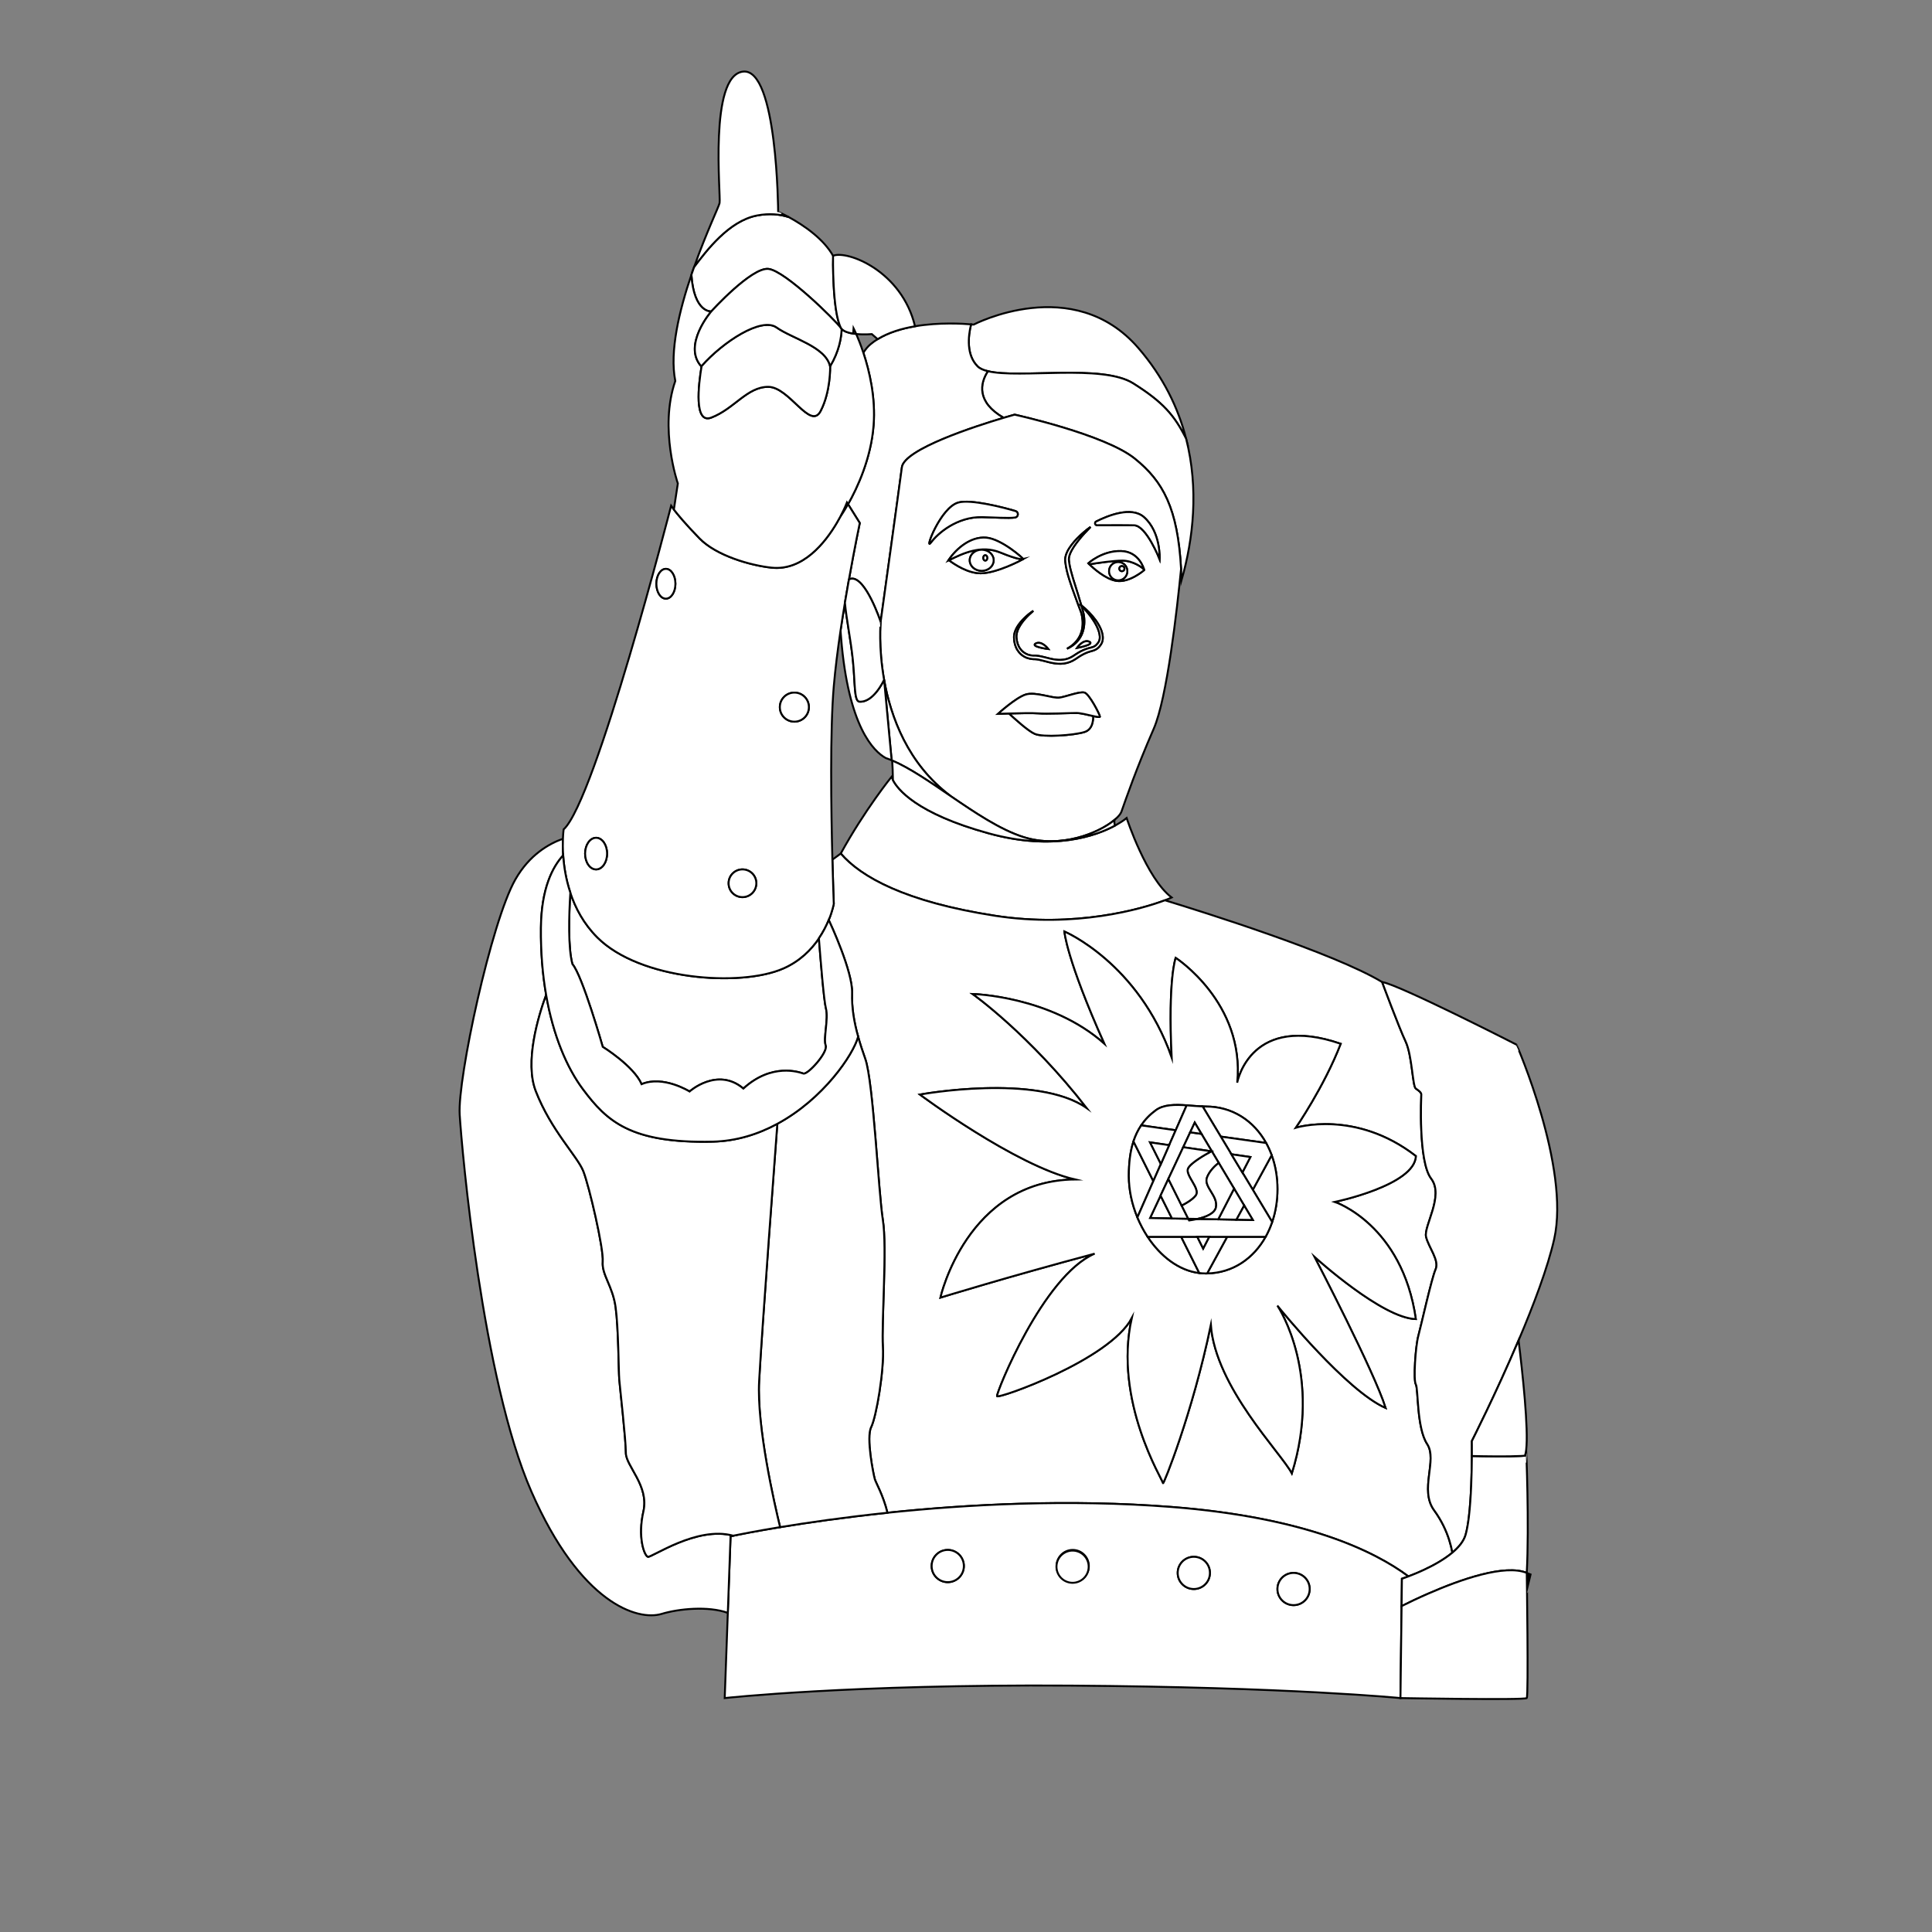 <?xml version="1.0" encoding="utf-8"?>
<!-- Generator: Adobe Illustrator 25.2.0, SVG Export Plug-In . SVG Version: 6.00 Build 0)  -->
<svg version="1.1" baseProfile="tiny" id="Layer_1" xmlns="http://www.w3.org/2000/svg" xmlns:xlink="http://www.w3.org/1999/xlink"
	 x="0px" y="0px" viewBox="0 0 1000 1000" overflow="visible" xml:space="preserve">
<rect x="0" y="0" width="1000" height="1000" fill="#808080" stroke="none"/>
<path fill="#FFFFFF" stroke="#000000" stroke-miterlimit="10" d="M613.93,227.07c-6.15-12.22-11.99-18.93-27.37-28.62
	c-16.12-10.16-58.71-2.35-75.24-6.32c-2.37-0.56-4.21-1.37-5.35-2.52c-5.78-5.77-4.93-15.31-3.35-21.73
	c0.86,0.08,1.33,0.13,1.33,0.13s51.53-26.9,85.26,12.13C602.09,195.04,609.83,211.05,613.93,227.07z"/>
<path fill="#FFFFFF" stroke="#000000" stroke-miterlimit="10" d="M611.57,300.26c-0.06-2-0.15-3.93-0.25-5.8v-0.01
	c-1.77-31.46-9.34-45.29-24-57.09c-15.54-12.51-62.15-22.74-62.15-22.74s-2.18,0.6-5.7,1.64c-14.09-8.09-12.28-17.85-8.15-24.13
	c16.53,3.97,59.12-3.84,75.24,6.32c15.38,9.69,21.22,16.4,27.37,28.62C620.56,253,617.66,278.95,611.57,300.26z"/>
<path fill="#FFFFFF" stroke="#000000" stroke-miterlimit="10" d="M519.47,216.26c-14.44,4.3-51.44,16.2-52.66,25.65
	c-1.52,11.74-10.99,79.95-10.99,79.95s-7.72-23.23-15.16-22.35c-0.47,0.06-0.89,0.2-1.25,0.42c2.99-16.81,5.61-29.22,5.61-29.22
	l-6.08-9.73c4.7-8.32,11.88-23.56,13.22-40.8c1.11-14.32-2.14-28.11-5.29-37.61c1.14-1.78,2.35-3.24,3.65-4.33
	c1.16-0.98,2.42-1.88,3.74-2.69c5.61-3.46,12.5-5.5,19.35-6.67h0.01c12.58-2.14,25-1.34,29-1c-1.58,6.42-2.43,15.96,3.35,21.73
	c1.14,1.15,2.98,1.96,5.35,2.52C507.19,198.41,505.38,208.17,519.47,216.26z"/>
<path fill="#FFFFFF" stroke="#000000" stroke-miterlimit="10" d="M587.32,237.36c-15.54-12.51-62.15-22.74-62.15-22.74
	s-2.18,0.6-5.7,1.64c-14.44,4.3-51.44,16.2-52.66,25.65c-1.52,11.74-10.99,79.95-10.99,79.95s-1.23,12.97,1.78,29.97
	c0.01,0.02,0.01,0.04,0.01,0.07c3.42,19.19,12.23,43.49,34.31,60.06c0.01,0.01,0.03,0.02,0.04,0.03
	c12.64,8.64,25.73,17.46,37.76,21.28c19.26,6.12,39.02-2.08,47.12-8.85c0.51-0.43,0.97-0.85,1.38-1.26
	c1.17-1.15,1.95-2.23,2.27-3.15c2.28-6.44,7.58-21.98,16.68-42.82c6.91-15.83,12.07-61.64,14.15-82.73v-0.01
	C609.55,262.99,601.98,249.16,587.32,237.36z M536.14,333.06c3.11-1.6,6.49,2.9,6.49,2.9S533.04,334.66,536.14,333.06z
	 M481.84,280.81c-3.54,4.8,4.93-18.19,14.28-20.72c6.29-1.7,22.3,2.3,29.48,4.43c1.75,0.52,1.59,3.05-0.21,3.34
	c-3.14,0.5-11.52-0.08-17.15-0.19C495.36,267.42,485.38,276.01,481.84,280.81z M491.19,289.97c-0.13,0.06-0.25,0.13-0.38,0.19
	c0.07-0.1,0.14-0.21,0.21-0.31c4.21-6.21,11.54-12.19,19.37-11.57c7.96,0.64,19.45,10.87,19.2,11.12c0,0-0.01,0.01-0.04,0.02
	c-0.78,0.42-13.37,7.18-21.81,7.31C501.15,296.82,494.19,292.22,491.19,289.97z M565.8,370.62c0.08,2.13-0.24,6.96-4.49,8.27
	c-5.5,1.71-21.36,2.85-25.72,0.95c-3.35-1.45-10.29-7.73-13.31-10.54c-3.26,0.09-5.7,0.18-5.7,0.18s9.16-8.33,14.27-9.97
	c5.12-1.65,14.02,2.14,17.62,1.57c3.6-0.56,10.33-3.28,12.84-2.59c2.51,0.7,8.01,11.5,8.01,12.45
	C569.32,371.34,567.81,371.06,565.8,370.62z M570.38,332.53c-0.2,0.54-0.53,1.05-0.83,1.46c-0.3,0.43-0.66,0.85-1.07,1.23
	c-0.8,0.8-1.93,1.32-2.91,1.6c-0.98,0.29-1.88,0.52-2.76,0.86c-0.87,0.34-1.72,0.72-2.55,1.18c-0.42,0.21-0.83,0.46-1.23,0.71
	c-0.41,0.24-0.81,0.5-1.2,0.78c-0.76,0.51-1.66,1.16-2.59,1.63c-1.87,0.98-3.99,1.53-6.08,1.58c-4.23,0.13-8.1-1.45-11.76-2.18
	c-0.46-0.08-0.91-0.14-1.36-0.17l-1.48-0.05c-1.07-0.09-2.12-0.32-3.13-0.69c-1-0.4-1.93-0.95-2.76-1.64
	c-0.83-0.68-1.51-1.52-2.08-2.42c-0.57-0.9-0.94-1.89-1.25-2.88c-0.25-1.01-0.45-2.04-0.46-3.06c-0.18-2.11,0.55-4.2,1.57-5.92
	c1.04-1.74,2.36-3.26,3.78-4.65c1.42-1.38,2.96-2.63,4.6-3.72c-2.98,2.54-5.79,5.4-7.54,8.82c-0.86,1.71-1.39,3.54-1.14,5.38
	c0.07,0.94,0.29,1.85,0.54,2.74c0.32,0.87,0.67,1.72,1.19,2.47c0.52,0.74,1.11,1.42,1.83,1.97c0.71,0.54,1.49,0.97,2.33,1.29
	c0.84,0.29,1.73,0.46,2.63,0.51l1.46,0.02c0.54,0.02,1.06,0.08,1.58,0.16c2.04,0.34,3.92,0.94,5.8,1.36
	c1.87,0.44,3.74,0.74,5.58,0.67c1.84-0.07,3.63-0.49,5.25-1.34c0.83-0.42,1.53-0.91,2.41-1.5c0.41-0.28,0.84-0.56,1.28-0.81
	c0.43-0.27,0.87-0.52,1.33-0.76c0.89-0.49,1.85-0.88,2.82-1.23c0.97-0.35,1.98-0.58,2.89-0.83c0.91-0.25,1.62-0.57,2.24-1.15
	c0.6-0.56,1.24-1.35,1.56-2.04c0.67-1.52,0.42-3.46-0.16-5.23c-0.57-1.79-1.46-3.52-2.49-5.15c-1.78-2.9-4.02-5.51-6.47-7.93
	c0.28,0.98,0.54,1.97,0.83,2.96c0.43,1.51,0.63,3.04,0.67,4.58c0.09,3.06-0.56,6.2-2.17,8.82c-1.59,2.64-4.08,4.59-6.81,5.83
	c2.65-1.41,4.96-3.48,6.38-6.08c1.43-2.59,1.91-5.61,1.69-8.53c-0.11-1.46-0.36-2.92-0.79-4.3l-1.59-4.21
	c-1.06-2.81-2.08-5.63-3.07-8.48c-0.96-2.85-1.94-5.71-2.65-8.69c-0.35-1.49-0.65-3.01-0.82-4.55c-0.08-0.73-0.13-1.66,0.03-2.5
	c0.14-0.84,0.42-1.61,0.73-2.35c0.63-1.47,1.5-2.77,2.42-4c0.92-1.24,1.94-2.38,3-3.47c1.05-1.1,2.18-2.11,3.32-3.1
	c1.15-0.99,2.32-1.94,3.56-2.8c-2.12,2.14-4.16,4.34-6.03,6.66c-1.84,2.32-3.62,4.75-4.66,7.38c-0.24,0.65-0.45,1.31-0.53,1.96
	c-0.09,0.66-0.03,1.24,0.07,2c0.17,1.44,0.47,2.87,0.83,4.3c0.73,2.86,1.61,5.72,2.53,8.57c0.89,2.86,1.8,5.73,2.64,8.62
	c0.11,0.37,0.22,0.73,0.34,1.1c2.78,2.19,5.28,4.76,7.41,7.63c1.15,1.62,2.2,3.36,2.94,5.28c0.35,0.96,0.63,1.97,0.74,3.03
	C570.88,330.32,570.79,331.46,570.38,332.53z M557.46,335.37c0.16-0.24,3.22-4.62,6.31-3.23
	C566.92,333.55,557.7,335.33,557.46,335.37z M577.78,300.64c-5.71-0.96-12.1-6.79-13.94-8.57c-0.34-0.33-0.52-0.52-0.52-0.52
	s7.2-6.57,16.92-6.32c9.12,0.23,11.69,8.69,11.97,9.74c0.02,0.04,0.03,0.08,0.03,0.11C592.24,295.08,584.54,301.78,577.78,300.64z
	 M600.2,289.4c0,0-6.82-17.34-13.14-17.51c-4.37-0.12-13.83-0.08-19.23-0.04c-1.07,0.01-1.42-1.42-0.47-1.91
	c6.03-3.04,18.26-8.02,24.76-2.27C600.96,275.51,600.2,289.4,600.2,289.4z"/>
<path fill="#FFFFFF" stroke="#000000" stroke-miterlimit="10" d="M561.31,378.89c-5.5,1.71-21.36,2.85-25.72,0.95
	c-3.35-1.45-10.29-7.73-13.31-10.54c5.12-0.16,12.24-0.3,15.01-0.07c4.55,0.38,16.3-0.19,19.9-0.19c2.09,0,5.83,0.95,8.61,1.58
	C565.88,372.75,565.56,377.58,561.31,378.89z"/>
<path fill="#FFFFFF" stroke="#000000" stroke-miterlimit="10" d="M517.84,285.99c-9.93-4.1-19.37,0.34-26.65,3.98
	c3,2.25,9.96,6.85,16.55,6.76c8.44-0.13,21.03-6.89,21.81-7.31C529.26,289.49,527.11,289.81,517.84,285.99z M508.12,295.46
	c-3.42,0-6.19-2.45-6.19-5.46c0-3.02,2.77-5.46,6.19-5.46s6.2,2.44,6.2,5.46C514.32,293.01,511.54,295.46,508.12,295.46z"/>
<path fill="#FFFFFF" stroke="#000000" stroke-miterlimit="10" d="M491.92,411.96c-10.66-7.28-21-14.42-30.13-18.32
	c-0.09-0.05-0.19-0.09-0.28-0.12l-3.9-41.62C461.03,371.09,469.84,395.39,491.92,411.96z"/>
<path fill="#FFFFFF" stroke="#000000" stroke-miterlimit="10" d="M461.51,393.52c-1.04-0.44-2.07-0.84-3.08-1.18
	c0,0-0.01-0.01-0.02-0.01c-6.07-3.37-19.3-15.91-23.05-62.13c-0.1-1.26-0.2-2.53-0.3-3.8c0-0.01,0-0.01,0-0.02
	c0.73-4.88,1.49-9.73,2.27-14.41c0.74,8.22,3.03,19.28,4.09,29.41c1.25,11.9,0.55,21.57,3.41,21.79
	c7.25,0.56,12.57-10.9,12.77-11.34c0.01,0.02,0.01,0.04,0.01,0.07L461.51,393.52z"/>
<path fill="#FFFFFF" stroke="#000000" stroke-miterlimit="10" d="M606.45,464.54c-0.77,0.36-1.94,0.86-3.47,1.44c0,0,0,0.01-0.01,0
	c-12.04,4.57-46.51,14.42-87.84,8.03c-46.61-7.2-69.54-20.08-79.96-32.21c12.5-22.74,26.34-39.79,26.34-39.79s0.13,0.61,0.66,1.69
	c2.26,4.52,11.79,17.27,49.74,27.68c33.41,9.16,55.33,1.27,65.2-4.05c0.39-0.22,0.76-0.42,1.11-0.62c3.28-1.87,4.93-3.29,4.93-3.29
	S593.38,454.68,606.45,464.54z"/>
<path fill="#FFFFFF" stroke="#000000" stroke-miterlimit="10" d="M750.15,797.19c-1.52-4.82-3.96-10.15-7.84-15.47
	c-7.77-10.61,1.89-25.96-3.6-34.3c-5.5-8.34-4.55-28.8-5.88-30.88c-1.32-2.09-0.19-19.71,1.33-25.2c1.51-5.5,6.82-29.56,8.91-34.3
	c2.09-4.73-3.61-11.37-4.93-16.86c-1.33-5.5,9.47-21.22,2.65-30.13s-5.12-42.63-5.12-43.58c0-0.94-1.13-1.89-2.84-3.03
	c-1.7-1.13-1.89-17.24-5.3-24.44c-3.41-7.2-12.13-30.69-12.13-30.69c-25.14-15.15-92.76-36.33-112.42-42.33h-0.01
	c-12.04,4.57-46.51,14.42-87.84,8.03c-46.61-7.2-69.54-20.08-79.96-32.21l-4.32,3.16c0.35,13.59,0.72,22.86,0.72,22.86
	s-0.61,3.5-2.61,8.37c0.79,1.69,12.45,26.81,12.08,37.8c-0.25,7.58,1.01,14.99,3.12,22.57c1.05,3.79,2.31,7.62,3.7,11.53
	c4.17,11.75,6.82,69.35,9.1,83.37c2.27,14.02-0.76,53.43,0,65.56c0.76,12.13-3.41,36.38-6.07,41.69c-2.65,5.3,1.14,24.25,1.9,26.9
	c0.56,1.96,4.23,8.06,6.56,17.39c41.14-4.31,93.62-7.16,147.1-2.99c68.91,5.38,104.75,22.69,122.54,35.93
	c2.08-0.79,4.96-1.94,8.11-3.42c4.86-2.27,10.38-5.3,14.66-8.89C751.39,801.63,750.87,799.47,750.15,797.19z M717.17,728.73
	c-20.16-8.85-54.19-50.7-56.02-52.97c1.31,2,23.2,36.33,7.51,86.82c-5.55-10.61-39.41-44.46-41.93-76.8
	c-9.6,45.98-24.76,83.37-24.76,81.85c0-1.51-25.77-42.44-16.17-85.39c-11.62,21.73-69.22,41.94-69.73,40.42
	c-0.5-1.51,23.75-62.14,50.53-73.77c-45.47,12.13-79.83,22.74-79.83,22.74s13.64-60.63,69.72-61.14
	c-30.82-7.07-80.33-43.95-80.33-43.95s60.63-11.12,86.4,7.07c-29.81-38.4-59.12-59.12-59.12-59.12s40.42,1.02,68.21,25.77
	c-19.7-43.95-20.71-58.1-20.71-58.1s38.27,16.17,55.51,65.18c-1.96-40.93,2.09-51.54,2.09-51.54s35.83,23.21,31.84,64.6
	c0.35-1.76,7.76-35.9,53.55-20.14c-8.59,22.23-23.25,43.46-23.25,43.46s30.83-9.6,62.15,14.65c-0.5,15.16-41.94,23.75-41.94,23.75
	s34.87,11.62,41.94,60.63c-17.38-0.5-51.37-31.27-52.52-32.3C681.23,652.24,711.21,709.83,717.17,728.73z"/>
<path fill="#FFFFFF" stroke="#000000" stroke-miterlimit="10" d="M606.45,780.01c-53.48-4.17-105.96-1.32-147.1,2.99
	c-22.48,2.35-41.57,5.14-55.58,7.45c-12.61,2.08-21.1,3.78-24.26,4.43c-0.9,0.19-1.37,0.29-1.37,0.29l-1.43,39.65v0.01l-1.6,44.09
	c0,0,65.17-7.2,178.86-6.45c113.68,0.76,170.9,6.45,170.9,6.45l0.59-47.6l0.06-5.2l0.11-8.97c0,0,1.29-0.42,3.36-1.21
	C711.2,802.7,675.36,785.39,606.45,780.01z M490.56,818.92c-4.61,0-8.34-3.74-8.34-8.34c0-4.61,3.73-8.34,8.34-8.34
	c4.6,0,8.33,3.73,8.33,8.34C498.89,815.18,495.16,818.92,490.56,818.92z M555.23,818.92c-4.6,0-8.34-3.74-8.34-8.34
	c0-4.61,3.74-8.34,8.34-8.34c4.61,0,8.34,3.73,8.34,8.34C563.57,815.18,559.84,818.92,555.23,818.92z M617.92,822.47
	c-4.61,0-8.34-3.73-8.34-8.33c0-4.61,3.73-8.34,8.34-8.34c4.6,0,8.33,3.73,8.33,8.34C626.25,818.74,622.52,822.47,617.92,822.47z
	 M669.55,830.81c-4.61,0-8.34-3.73-8.34-8.34c0-4.6,3.73-8.33,8.34-8.33c4.6,0,8.33,3.73,8.33,8.33
	C677.88,827.08,674.15,830.81,669.55,830.81z"/>
<path fill="#FFFFFF" stroke="#000000" stroke-miterlimit="10" d="M498.89,810.58c0,4.6-3.73,8.34-8.33,8.34
	c-4.61,0-8.34-3.74-8.34-8.34c0-4.61,3.73-8.34,8.34-8.34C495.16,802.24,498.89,805.97,498.89,810.58z"/>
<path fill="#FFFFFF" stroke="#000000" stroke-miterlimit="10" d="M804.45,641.32c-3.31,14.74-10.71,34.27-18.44,52.46
	c-11.72,27.61-24.19,52.13-24.19,52.13s0.05,3.06,0.02,7.72c-0.05,8.26-0.34,21.55-1.57,31.68v0.01c-0.44,3.53-0.98,6.68-1.67,9.09
	c-0.96,3.34-3.53,6.45-6.84,9.22c-0.37-2-0.89-4.16-1.61-6.44c-1.52-4.82-3.96-10.15-7.84-15.47c-7.77-10.61,1.89-25.96-3.6-34.3
	c-5.5-8.34-4.55-28.8-5.88-30.88c-1.32-2.09-0.19-19.71,1.33-25.2c1.51-5.5,6.82-29.56,8.91-34.3c2.09-4.73-3.61-11.37-4.93-16.86
	c-1.33-5.5,9.47-21.22,2.65-30.13s-5.12-42.63-5.12-43.58c0-0.94-1.13-1.89-2.84-3.03c-1.7-1.13-1.89-17.24-5.3-24.44
	c-3.41-7.2-12.13-30.69-12.13-30.69c8.34,1.13,69.54,32.4,69.54,32.4S812.79,604.18,804.45,641.32z"/>
<path fill="#FFFFFF" stroke="#000000" stroke-miterlimit="10" d="M690.89,622.12c0,0,41.44-8.59,41.94-23.75
	c-31.32-24.25-62.15-14.65-62.15-14.65s14.66-21.23,23.25-43.46c-45.79-15.76-53.2,18.38-53.55,20.14
	c3.99-41.39-31.84-64.6-31.84-64.6s-4.05,10.61-2.09,51.54c-17.24-49.01-55.51-65.18-55.51-65.18s1.01,14.15,20.71,58.1
	c-27.79-24.75-68.21-25.77-68.21-25.77s29.31,20.72,59.12,59.12c-25.77-18.19-86.4-7.07-86.4-7.07s49.51,36.88,80.33,43.95
	c-56.08,0.51-69.72,61.14-69.72,61.14s34.36-10.61,79.83-22.74c-26.78,11.63-51.03,72.26-50.53,73.77
	c0.51,1.52,58.11-18.69,69.73-40.42c-9.6,42.95,16.17,83.88,16.17,85.39c0,1.52,15.16-35.87,24.76-81.85
	c2.52,32.34,36.38,66.19,41.93,76.8c15.69-50.49-6.2-84.82-7.51-86.82c1.83,2.27,35.86,44.12,56.02,52.97
	c-5.96-18.9-35.94-76.49-36.86-78.28c1.15,1.03,35.14,31.8,52.52,32.3C725.76,633.74,690.89,622.12,690.89,622.12z M658.47,632.48
	c-0.92,2.71-2.06,5.29-3.41,7.7c-6.28,11.2-16.98,18.68-30.24,18.94c-0.24,0.01-0.48,0.01-0.72,0.01c-1.13,0-2.25-0.07-3.35-0.21
	c-10.64-1.31-20.09-8.73-26.71-18.74c-2.07-3.14-3.87-6.54-5.33-10.08c-2.83-6.84-4.43-14.23-4.43-21.37
	c0-6.68,0.69-12.67,2.4-17.93c0.98-3,2.29-5.78,4-8.31c1.97-2.94,4.49-5.57,7.63-7.87c4.02-2.95,9.98-2.92,15.91-2.51
	c2.84,0.2,5.66,0.49,8.26,0.58c0.55,0.03,1.09,0.04,1.62,0.04c13.79,0,24.87,7.44,31.22,18.87c1.11,2,2.08,4.12,2.89,6.34
	c1.95,5.35,3,11.29,3,17.58C661.21,621.52,660.26,627.25,658.47,632.48z"/>
<path fill="none" stroke="#000000" stroke-miterlimit="10" d="M615.04,630.83l0.45,0.88c1.18-0.16,2.73-0.41,4.38-0.79
	L615.04,630.83z M627.18,595.79c-0.07,0.04-0.15,0.08-0.23,0.12l0.33,0.05L627.18,595.79z"/>
<polygon fill="#FFFFFF" stroke="#000000" stroke-miterlimit="10" points="606.62,630.67 595.27,630.45 600.71,618.84 "/>
<path fill="none" stroke="#000000" stroke-miterlimit="10" d="M615.04,630.83l0.45,0.88c1.18-0.16,2.73-0.41,4.38-0.79
	L615.04,630.83z M627.18,595.79c-0.07,0.04-0.15,0.08-0.23,0.12l0.33,0.05L627.18,595.79z"/>
<path fill="#FFFFFF" stroke="#000000" stroke-miterlimit="10" d="M661.21,615.52c0,6-0.95,11.73-2.74,16.96l-10.02-16.66l9.76-17.88
	C660.16,603.29,661.21,609.23,661.21,615.52z"/>
<path fill="#FFFFFF" stroke="#000000" stroke-miterlimit="10" d="M655.32,591.6l-23.45-3.3l-9.39-15.61
	c0.55,0.03,1.09,0.04,1.62,0.04C637.89,572.73,648.97,580.17,655.32,591.6z"/>
<path fill="#FFFFFF" stroke="#000000" stroke-miterlimit="10" d="M614.22,572.11l-5.67,12.9l-17.87-2.52
	c1.97-2.94,4.49-5.57,7.63-7.87C602.33,571.67,608.29,571.7,614.22,572.11z"/>
<path fill="#FFFFFF" stroke="#000000" stroke-miterlimit="10" d="M596.96,611.35l-8.25,18.75c-2.83-6.84-4.43-14.23-4.43-21.37
	c0-6.68,0.69-12.67,2.4-17.93L596.96,611.35z"/>
<path fill="#FFFFFF" stroke="#000000" stroke-miterlimit="10" d="M620.75,658.92c-10.64-1.31-20.09-8.73-26.71-18.74h17.34
	L620.75,658.92z"/>
<path fill="#FFFFFF" stroke="#000000" stroke-miterlimit="10" d="M655.06,640.18c-6.28,11.2-16.98,18.68-30.24,18.94l10.34-18.94
	H655.06z"/>
<path fill="#FFFFFF" stroke="#000000" stroke-miterlimit="10" d="M605.15,592.73l-9.88-1.44l5.6,11.19l-3.91,8.87l-10.28-20.55
	c0.98-3,2.29-5.78,4-8.31l17.87,2.52L605.15,592.73z"/>
<path fill="#FFFFFF" stroke="#000000" stroke-miterlimit="10" d="M635.16,640.18l-10.34,18.94c-0.24,0.01-0.48,0.01-0.72,0.01
	c-1.13,0-2.25-0.07-3.35-0.21l-9.37-18.74h8.34l3.03,6.06l3.13-6.06H635.16z"/>
<path fill="#FFFFFF" stroke="#000000" stroke-miterlimit="10" d="M658.21,597.94l-9.76,17.88l-5.39-8.94l4.13-8.01l-9.82-1.43
	l-5.5-9.14l23.45,3.3C656.43,593.6,657.4,595.72,658.21,597.94z"/>
<path fill="#FFFFFF" stroke="#000000" stroke-miterlimit="10" d="M648.45,615.82l-5.39-8.94l-5.69-9.44l-5.5-9.14l-9.39-15.61
	c-2.6-0.09-5.42-0.38-8.26-0.58l-5.67,12.9l-3.4,7.72l-4.28,9.75l-3.91,8.87l-8.25,18.75c1.46,3.54,3.26,6.94,5.33,10.08h61.02
	c1.35-2.41,2.49-4.99,3.41-7.7L648.45,615.82z M640,631.3l-9.45-0.18l-10.67-0.2c0,0,0,0-0.01,0c-1.65,0.38-3.2,0.63-4.38,0.79
	l-0.45-0.88l-8.42-0.16l-11.35-0.22l5.44-11.61v-0.01l4.03-8.61l7.69-16.42l3.62-7.73l2.34-5.01l3.48,5.83l5.31,8.9l0.1,0.17
	l3.53,5.93l7.95,13.32l5.23,8.78l4.46,7.47L640,631.3z"/>
<polygon fill="#FFFFFF" stroke="#000000" stroke-miterlimit="10" points="605.15,592.73 600.87,602.48 595.27,591.29 "/>
<polygon fill="#FFFFFF" stroke="#000000" stroke-miterlimit="10" points="625.88,640.18 622.75,646.24 619.72,640.18 "/>
<polygon fill="#FFFFFF" stroke="#000000" stroke-miterlimit="10" points="647.19,598.87 643.06,606.88 637.37,597.44 "/>
<path fill="#FFFFFF" stroke="#000000" stroke-miterlimit="10" d="M627.18,595.79c-0.07,0.04-0.15,0.08-0.23,0.12
	c0,0.01,0,0.01-0.01,0l-14.51-2.11l3.62-7.73l5.82,0.82L627.18,595.79z"/>
<polygon fill="#FFFFFF" stroke="#000000" stroke-miterlimit="10" points="621.87,586.89 616.05,586.07 618.39,581.06 "/>
<polygon fill="#FFFFFF" stroke="#000000" stroke-miterlimit="10" points="643.99,623.99 640,631.3 630.55,631.12 638.76,615.21 "/>
<polygon fill="#FFFFFF" stroke="#000000" stroke-miterlimit="10" points="615.04,630.83 606.62,630.67 600.71,618.84 600.71,618.83 
	604.74,610.22 611.61,623.97 "/>
<path fill="#FFFFFF" stroke="#000000" stroke-miterlimit="10" d="M629.38,624.92c-0.67,3.25-5.36,5.04-9.5,6c0,0,0,0-0.01,0
	l-4.83-0.09l-3.43-6.86c2.17-1.08,5.54-3,7.25-5.2c2.66-3.41-5.49-10.33-3.98-13.93c1.2-2.84,8.87-7.2,12.06-8.93
	c0.01,0.01,0.01,0.01,0.01,0l0.33,0.05l3.53,5.93c-1.83,1.43-4.81,4.21-6.07,7.59C622.94,614.32,630.61,618.96,629.38,624.92z"/>
<path fill="#FFFFFF" stroke="#000000" stroke-miterlimit="10" d="M618.86,618.77c-1.71,2.2-5.08,4.12-7.25,5.2l-6.87-13.75
	l7.69-16.42l14.51,2.11c-3.19,1.73-10.86,6.09-12.06,8.93C613.37,608.44,621.52,615.36,618.86,618.77z"/>
<path fill="#FFFFFF" stroke="#000000" stroke-miterlimit="10" d="M638.76,615.21l-8.21,15.91l-10.67-0.2c4.14-0.96,8.83-2.75,9.5-6
	c1.23-5.96-6.44-10.6-4.64-15.44c1.26-3.38,4.24-6.16,6.07-7.59L638.76,615.21z"/>
<polygon fill="#FFFFFF" stroke="#000000" stroke-miterlimit="10" points="648.45,631.46 640,631.3 643.99,623.99 "/>
<path fill="#FFFFFF" stroke="#000000" stroke-miterlimit="10" d="M379.51,794.88c-0.9,0.19-1.37,0.29-1.37,0.29l-1.43,39.65
	c-10.16-3.66-25.49-2.12-34.19,0.52c-12.51,3.79-42.07-5.31-67.46-63.29s-36-176.59-37.13-195.16
	c-1.14-18.56,16.29-99.66,28.8-121.64c7.31-12.85,17.46-18.57,24.64-21.11c-0.08,2.26-0.09,5.19,0.13,8.59v0.01
	c-5.44,5.95-11.31,17.1-11.51,37.52c-0.13,12.63,0.86,24.21,2.69,34.67v0.01c-4.15,11.36-11.19,34.79-5.34,49.83
	c7.95,20.46,21.6,33.72,24.63,41.49c3.03,7.77,10.56,39.98,10.01,46.8c-0.54,6.82,5.15,12.51,6.66,23.5
	c1.52,10.99,1.52,32.97,1.9,37.51c0.38,4.55,3.41,31.08,3.41,37.9s12.12,17.05,9.09,30.31c-3.03,13.27,0.38,22.74,2.28,23.5
	C337.01,806.46,360.7,789.65,379.51,794.88z"/>
<path fill="#FFFFFF" stroke="#000000" stroke-miterlimit="10" d="M459.35,783c-22.48,2.35-41.57,5.14-55.58,7.45
	c-2.95-12.1-12.13-52.04-10.85-75.62c1.44-26.79,8.77-124.48,9.42-133.15c23.88-12.91,39.33-35.84,41.82-45.12
	c1.05,3.79,2.31,7.62,3.7,11.53c4.17,11.75,6.82,69.35,9.1,83.37c2.27,14.02-0.76,53.43,0,65.56c0.76,12.13-3.41,36.38-6.07,41.69
	c-2.65,5.3,1.14,24.25,1.9,26.9C453.35,767.57,457.02,773.67,459.35,783z"/>
<path fill="#FFFFFF" stroke="#000000" stroke-miterlimit="10" d="M403.77,790.45c-12.61,2.08-21.1,3.78-24.26,4.43
	c-18.81-5.23-42.5,11.58-44.19,10.9c-1.9-0.76-5.31-10.23-2.28-23.5c3.03-13.26-9.09-23.49-9.09-30.31s-3.03-33.35-3.41-37.9
	c-0.38-4.54-0.38-26.52-1.9-37.51c-1.51-10.99-7.2-16.68-6.66-23.5c0.55-6.82-6.98-39.03-10.01-46.8
	c-3.03-7.77-16.68-21.03-24.63-41.49c-5.85-15.04,1.19-38.47,5.34-49.83c3.7,21.26,10.84,37.84,19.1,48.88
	c12.31,16.49,24.63,28.04,67.07,27.1c12.38-0.28,23.65-3.91,33.49-9.24c-0.65,8.67-7.98,106.36-9.42,133.15
	C391.64,738.41,400.82,778.35,403.77,790.45z"/>
<path fill="#FFFFFF" stroke="#000000" stroke-miterlimit="10" d="M427.4,541.08c1.33,3.6-9.28,15.35-11.56,14.59
	c-2.27-0.75-16.29-5.68-31.07,7.77c-13.45-11.37-27.85,1.52-27.85,1.52s-13.65-8.53-24.83-3.79c-4.16-9.48-20.11-19.33-20.11-19.33
	s-10.58-36.95-15.7-42.82c-2.29-8.45-1.81-25.07-1.07-36.93c2.62,7.9,6.94,16.08,13.96,23.1c22.17,22.17,74.27,25.77,96.25,16.1
	c8.61-3.78,14.49-9.74,18.45-15.59c0.82,10.69,2.57,32.29,3.64,36.25C428.95,527.25,426.07,537.48,427.4,541.08z"/>
<path fill="#FFFFFF" stroke="#000000" stroke-miterlimit="10" d="M438.94,260.98c-2.14,3.8-3.77,6.15-4.09,6.6
	c-0.02,0.03-0.03,0.06-0.04,0.07c-0.01,0.01-0.01,0.02-0.01,0.02c-0.47,0.87-0.98,1.78-1.54,2.74c0,0,0,0,0,0.01
	c-6.17,10.53-17.74,25.11-33.9,23.4c-10.94-1.16-28.61-6.23-37.29-15.16c-7.32-7.53-11.36-12.44-13.27-14.92
	c-1.01-1.31-1.43-1.95-1.43-1.95s-39.17,152.66-55.63,167.5c0,0-0.26,1.8-0.37,4.85c-0.08,2.26-0.09,5.19,0.13,8.59v0.01
	c0.37,5.56,1.37,12.31,3.71,19.31v0.04c2.62,7.9,6.94,16.08,13.96,23.1c22.17,22.17,74.27,25.77,96.25,16.1
	c8.61-3.78,14.49-9.74,18.45-15.59c2.27-3.35,3.92-6.66,5.09-9.51c2-4.87,2.61-8.37,2.61-8.37s-0.37-9.27-0.72-22.86
	c-0.66-25.66-1.27-66.71,0.72-89.75c0.78-9.04,2.04-19,3.49-28.81c0-0.01,0-0.01,0-0.02c0.73-4.88,1.49-9.73,2.27-14.41v-0.02
	c0.7-4.17,1.4-8.21,2.08-12.02c2.99-16.81,5.61-29.22,5.61-29.22L438.94,260.98z M308.54,450c-3.14,0-5.69-3.66-5.69-8.17
	c0-4.52,2.55-8.18,5.69-8.18c3.14,0,5.68,3.66,5.68,8.18C314.22,446.34,311.68,450,308.54,450z M344.66,309.86
	c-2.72,0-4.92-3.45-4.92-7.7c0-4.26,2.2-7.71,4.92-7.71c2.72,0,4.93,3.45,4.93,7.71C349.59,306.41,347.38,309.86,344.66,309.86z
	 M384.3,464.35c-3.96,0-7.17-3.21-7.17-7.18c0-3.96,3.21-7.17,7.17-7.17c3.96,0,7.17,3.21,7.17,7.17
	C391.47,461.14,388.26,464.35,384.3,464.35z M411.17,373.53c-4.15,0-7.52-3.37-7.52-7.52c0-4.15,3.37-7.52,7.52-7.52
	c4.15,0,7.51,3.37,7.51,7.52C418.68,370.16,415.32,373.53,411.17,373.53z"/>
<path fill="#FFFFFF" stroke="#000000" stroke-miterlimit="10" d="M444.16,536.56c-2.49,9.28-17.94,32.21-41.82,45.12
	c-9.84,5.33-21.11,8.96-33.49,9.24c-42.44,0.94-54.76-10.61-67.07-27.1c-8.26-11.04-15.4-27.62-19.1-48.88v-0.01
	c-1.83-10.46-2.82-22.04-2.69-34.67c0.2-20.42,6.07-31.57,11.51-37.52c0.37,5.56,1.37,12.31,3.71,19.31v0.04
	c-0.74,11.86-1.22,28.48,1.07,36.93c5.12,5.87,15.7,42.82,15.7,42.82s15.95,9.85,20.11,19.33c11.18-4.74,24.83,3.79,24.83,3.79
	s14.4-12.89,27.85-1.52c14.78-13.45,28.8-8.52,31.07-7.77c2.28,0.76,12.89-10.99,11.56-14.59c-1.33-3.6,1.55-13.83,0.11-19.13
	c-1.07-3.96-2.82-25.56-3.64-36.25c2.27-3.35,3.92-6.66,5.09-9.51c0.79,1.69,12.45,26.81,12.08,37.8
	C440.79,521.57,442.05,528.98,444.16,536.56z"/>
<path fill="#FFFFFF" stroke="#000000" stroke-miterlimit="10" d="M457.6,351.83c-0.2,0.44-5.52,11.9-12.77,11.34
	c-2.86-0.22-2.16-9.89-3.41-21.79c-1.06-10.13-3.35-21.19-4.09-29.41v-0.02c0.7-4.17,1.4-8.21,2.08-12.02
	c0.36-0.22,0.78-0.36,1.25-0.42c7.44-0.88,15.16,22.35,15.16,22.35S454.59,334.83,457.6,351.83z"/>
<path fill="#FFFFFF" stroke="#000000" stroke-miterlimit="10" d="M435.36,169.91c-3.03-4.17-28.8-29.56-37.52-30.7
	c-8.71-1.14-29.67,21.98-29.67,21.98s-8.93,0.94-10.32-18.9v-0.01c0.47-1.41,0.95-2.8,1.45-4.16c0-0.01,0.01-0.02,0.01-0.03
	c6.35-8.32,17.91-23.74,32.47-26.54c6.58-1.27,12.05-0.62,16.43,0.8c0.01,0,0.02,0.01,0.02,0.01c3.62,1.96,8.52,4.93,13.09,8.75
	c3.83,3.2,7.44,6.99,9.87,11.28C431.19,132.39,430.68,161.32,435.36,169.91z"/>
<path fill="#FFFFFF" stroke="#000000" stroke-miterlimit="10" d="M408.21,112.35c-4.38-1.42-9.85-2.07-16.43-0.8
	c-14.56,2.8-26.12,18.22-32.47,26.54c6.16-17.38,12.78-31.18,13.14-32.98c0.76-3.79-5.68-65.99,12.13-68.05s18.19,72.59,18.19,72.59
	S404.97,110.59,408.21,112.35z"/>
<path fill="#FFFFFF" stroke="#000000" stroke-miterlimit="10" d="M418.68,366.01c0,4.15-3.36,7.52-7.51,7.52
	c-4.15,0-7.52-3.37-7.52-7.52c0-4.15,3.37-7.52,7.52-7.52C415.32,358.49,418.68,361.86,418.68,366.01z"/>
<path fill="#FFFFFF" stroke="#000000" stroke-miterlimit="10" d="M349.59,302.16c0,4.25-2.21,7.7-4.93,7.7
	c-2.72,0-4.92-3.45-4.92-7.7c0-4.26,2.2-7.71,4.92-7.71C347.38,294.45,349.59,297.9,349.59,302.16z"/>
<path fill="#FFFFFF" stroke="#000000" stroke-miterlimit="10" d="M314.22,441.83c0,4.51-2.54,8.17-5.68,8.17
	c-3.14,0-5.69-3.66-5.69-8.17c0-4.52,2.55-8.18,5.69-8.18C311.68,433.65,314.22,437.31,314.22,441.83z"/>
<path fill="#FFFFFF" stroke="#000000" stroke-miterlimit="10" d="M391.47,457.17c0,3.97-3.21,7.18-7.17,7.18
	c-3.96,0-7.17-3.21-7.17-7.18c0-3.96,3.21-7.17,7.17-7.17C388.26,450,391.47,453.21,391.47,457.17z"/>
<ellipse transform="matrix(0.23 -0.973 0.973 0.23 -361.232 1164.725)" fill="#FFFFFF" stroke="#000000" stroke-miterlimit="10" cx="555.23" cy="810.58" rx="8.34" ry="8.34"/>
<path fill="#FFFFFF" stroke="#000000" stroke-miterlimit="10" d="M626.25,814.14c0,4.6-3.73,8.33-8.33,8.33
	c-4.61,0-8.34-3.73-8.34-8.33c0-4.61,3.73-8.34,8.34-8.34C622.52,805.8,626.25,809.53,626.25,814.14z"/>
<path fill="#FFFFFF" stroke="#000000" stroke-miterlimit="10" d="M677.88,822.47c0,4.61-3.73,8.34-8.33,8.34
	c-4.61,0-8.34-3.73-8.34-8.34c0-4.6,3.73-8.33,8.34-8.33C674.15,814.14,677.88,817.87,677.88,822.47z"/>
<path fill="#FFFFFF" stroke="#000000" stroke-miterlimit="10" d="M525.39,267.86c-3.14,0.5-11.52-0.08-17.15-0.19
	c-12.88-0.25-22.86,8.34-26.4,13.14c-3.54,4.8,4.93-18.19,14.28-20.72c6.29-1.7,22.3,2.3,29.48,4.43
	C527.35,265.04,527.19,267.57,525.39,267.86z"/>
<path fill="#FFFFFF" stroke="#000000" stroke-miterlimit="10" d="M600.2,289.4c0,0-6.82-17.34-13.14-17.51
	c-4.37-0.12-13.83-0.08-19.23-0.04c-1.07,0.01-1.42-1.42-0.47-1.91c6.03-3.04,18.26-8.02,24.76-2.27
	C600.96,275.51,600.2,289.4,600.2,289.4z"/>
<path fill="#FFFFFF" stroke="#000000" stroke-miterlimit="10" d="M529.59,289.4c0,0-0.01,0.01-0.04,0.02
	c-0.29,0.07-2.44,0.39-11.71-3.43c-9.93-4.1-19.37,0.34-26.65,3.98c-0.06-0.04-0.12-0.08-0.17-0.12
	c4.21-6.21,11.54-12.19,19.37-11.57C518.35,278.92,529.84,289.15,529.59,289.4z"/>
<path fill="#FFFFFF" stroke="#000000" stroke-miterlimit="10" d="M592.21,294.97c-0.41-0.97-5.64-4.81-11.34-4.81
	c-4.34,0-12.81,1.24-17.03,1.91c1.84,1.78,8.23,7.61,13.94,8.57c6.76,1.14,14.46-5.56,14.46-5.56
	C592.24,295.05,592.23,295.01,592.21,294.97z M578.78,300.38c-2.62,0-4.73-2.12-4.73-4.73c0-2.62,2.11-4.73,4.73-4.73
	c2.61,0,4.73,2.11,4.73,4.73C583.51,298.26,581.39,300.38,578.78,300.38z"/>
<path fill="#FFFFFF" stroke="#000000" stroke-miterlimit="10" d="M592.21,294.97c-0.41-0.97-5.64-4.81-11.34-4.81
	c-4.34,0-12.81,1.24-17.03,1.91c-0.34-0.33-0.52-0.52-0.52-0.52s7.2-6.57,16.92-6.32C589.36,285.46,591.93,293.92,592.21,294.97z"/>
<path fill="#FFFFFF" stroke="#000000" stroke-miterlimit="10" d="M569.32,370.94c0,0.4-1.51,0.12-3.52-0.32
	c-2.78-0.63-6.52-1.58-8.61-1.58c-3.6,0-15.35,0.57-19.9,0.19c-2.77-0.23-9.89-0.09-15.01,0.07c-3.26,0.09-5.7,0.18-5.7,0.18
	s9.16-8.33,14.27-9.97c5.12-1.65,14.02,2.14,17.62,1.57c3.6-0.56,10.33-3.28,12.84-2.59C563.82,359.19,569.32,369.99,569.32,370.94z
	"/>
<path fill="#FFFFFF" stroke="#000000" stroke-miterlimit="10" d="M542.63,335.96c0,0-9.59-1.3-6.49-2.9
	C539.25,331.46,542.63,335.96,542.63,335.96z"/>
<path fill="#FFFFFF" stroke="#000000" stroke-miterlimit="10" d="M557.46,335.37c0.16-0.24,3.22-4.62,6.31-3.23
	C566.92,333.55,557.7,335.33,557.46,335.37z"/>
<path fill="#FFFFFF" stroke="#000000" stroke-miterlimit="10" d="M578.78,290.92c-2.62,0-4.73,2.11-4.73,4.73
	c0,2.61,2.11,4.73,4.73,4.73c2.61,0,4.73-2.12,4.73-4.73C583.51,293.03,581.39,290.92,578.78,290.92z M580.68,295.65
	c-0.73,0-1.32-0.59-1.32-1.33c0-0.73,0.59-1.32,1.32-1.32c0.74,0,1.33,0.59,1.33,1.32C582.01,295.06,581.42,295.65,580.68,295.65z"
	/>
<path fill="#FFFFFF" stroke="#000000" stroke-miterlimit="10" d="M582.01,294.32c0,0.74-0.59,1.33-1.33,1.33
	c-0.73,0-1.32-0.59-1.32-1.33c0-0.73,0.59-1.32,1.32-1.32C581.42,293,582.01,293.59,582.01,294.32z"/>
<path fill="#FFFFFF" stroke="#000000" stroke-miterlimit="10" d="M508.12,284.54c-3.42,0-6.19,2.44-6.19,5.46
	c0,3.01,2.77,5.46,6.19,5.46s6.2-2.45,6.2-5.46C514.32,286.98,511.54,284.54,508.12,284.54z M509.98,290.16
	c-0.58,0-1.04-0.62-1.04-1.39c0-0.77,0.46-1.39,1.04-1.39c0.57,0,1.04,0.62,1.04,1.39C511.02,289.54,510.55,290.16,509.98,290.16z"
	/>
<path fill="#FFFFFF" stroke="#000000" stroke-miterlimit="10" d="M511.02,288.77c0,0.77-0.47,1.39-1.04,1.39
	c-0.58,0-1.04-0.62-1.04-1.39c0-0.77,0.46-1.39,1.04-1.39C510.55,287.38,511.02,288,511.02,288.77z"/>
<path fill="#FFFFFF" stroke="#000000" stroke-miterlimit="10" d="M560.58,316.56c0.43,1.51,0.63,3.04,0.67,4.58
	c0.09,3.06-0.56,6.2-2.17,8.82c-1.59,2.64-4.08,4.59-6.81,5.83c2.65-1.41,4.96-3.48,6.38-6.08c1.43-2.59,1.91-5.61,1.69-8.53
	c-0.11-1.46-0.36-2.92-0.79-4.3l-1.59-4.21c-1.06-2.81-2.08-5.63-3.07-8.48c-0.96-2.85-1.94-5.71-2.65-8.69
	c-0.35-1.49-0.65-3.01-0.82-4.55c-0.08-0.73-0.13-1.66,0.03-2.5c0.14-0.84,0.42-1.61,0.73-2.35c0.63-1.47,1.5-2.77,2.42-4
	c0.92-1.24,1.94-2.38,3-3.47c1.05-1.1,2.18-2.11,3.32-3.1c1.15-0.99,2.32-1.94,3.56-2.8c-2.12,2.14-4.16,4.34-6.03,6.66
	c-1.84,2.32-3.62,4.75-4.66,7.38c-0.24,0.65-0.45,1.31-0.53,1.96c-0.09,0.66-0.03,1.24,0.07,2c0.17,1.44,0.47,2.87,0.83,4.3
	c0.73,2.86,1.61,5.72,2.53,8.57c0.89,2.86,1.8,5.73,2.64,8.62c0.11,0.37,0.22,0.73,0.34,1.1c0.02,0.09,0.04,0.18,0.07,0.27
	c0,0,0.01,0,0.01,0.01C560.03,314.58,560.29,315.57,560.58,316.56z"/>
<path fill="#FFFFFF" stroke="#000000" stroke-miterlimit="10" d="M570.38,332.53c-0.2,0.54-0.53,1.05-0.83,1.46
	c-0.3,0.43-0.66,0.85-1.07,1.23c-0.8,0.8-1.93,1.32-2.91,1.6c-0.98,0.29-1.88,0.52-2.76,0.86c-0.87,0.34-1.72,0.72-2.55,1.18
	c-0.42,0.21-0.83,0.46-1.23,0.71c-0.41,0.24-0.81,0.5-1.2,0.78c-0.76,0.51-1.66,1.16-2.59,1.63c-1.87,0.98-3.99,1.53-6.08,1.58
	c-4.23,0.13-8.1-1.45-11.76-2.18c-0.46-0.08-0.91-0.14-1.36-0.17l-1.48-0.05c-1.07-0.09-2.12-0.32-3.13-0.69
	c-1-0.4-1.93-0.95-2.76-1.64c-0.83-0.68-1.51-1.52-2.08-2.42c-0.57-0.9-0.94-1.89-1.25-2.88c-0.25-1.01-0.45-2.04-0.46-3.06
	c-0.18-2.11,0.55-4.2,1.57-5.92c1.04-1.74,2.36-3.26,3.78-4.65c1.42-1.38,2.96-2.63,4.6-3.72c-2.98,2.54-5.79,5.4-7.54,8.82
	c-0.86,1.71-1.39,3.54-1.14,5.38c0.07,0.94,0.29,1.85,0.54,2.74c0.32,0.87,0.67,1.72,1.19,2.47c0.52,0.74,1.11,1.42,1.83,1.97
	c0.71,0.54,1.49,0.97,2.33,1.29c0.84,0.29,1.73,0.46,2.63,0.51l1.46,0.02c0.54,0.02,1.06,0.08,1.58,0.16
	c2.04,0.34,3.92,0.94,5.8,1.36c1.87,0.44,3.74,0.74,5.58,0.67c1.84-0.07,3.63-0.49,5.25-1.34c0.83-0.42,1.53-0.91,2.41-1.5
	c0.41-0.28,0.84-0.56,1.28-0.81c0.43-0.27,0.87-0.52,1.33-0.76c0.89-0.49,1.85-0.88,2.82-1.23c0.97-0.35,1.98-0.58,2.89-0.83
	c0.91-0.25,1.62-0.57,2.24-1.15c0.6-0.56,1.24-1.35,1.56-2.04c0.67-1.52,0.42-3.46-0.16-5.23c-0.57-1.79-1.46-3.52-2.49-5.15
	c-1.78-2.9-4.02-5.51-6.47-7.93c0-0.01-0.01-0.01-0.01-0.01c-0.35-0.35-0.7-0.68-1.05-1.02c0.33,0.25,0.66,0.5,0.98,0.75
	c2.78,2.19,5.28,4.76,7.41,7.63c1.15,1.62,2.2,3.36,2.94,5.28c0.35,0.96,0.63,1.97,0.74,3.03
	C570.88,330.32,570.79,331.46,570.38,332.53z"/>
<path fill="#FFFFFF" stroke="#000000" stroke-miterlimit="10" d="M452.16,220.18c-1.34,17.24-8.52,32.48-13.22,40.8l-0.55-0.89
	c0,0-1.21,3.13-3.54,7.49c-0.02,0.03-0.03,0.06-0.04,0.07c-0.01,0.01-0.01,0.02-0.01,0.02c-0.47,0.87-0.98,1.78-1.54,2.74
	c0,0,0,0,0,0.01c-6.17,10.53-17.74,25.11-33.9,23.4c-10.94-1.16-28.61-6.23-37.29-15.16c-7.32-7.53-11.36-12.44-13.27-14.92
	l2.05-13.5c0,0-9.85-28.42-1.32-53.05c-3.05-15.3,2.12-36.61,8.32-54.9c1.39,19.84,10.32,18.9,10.32,18.9s-15.04,17.43-5.19,28.42
	c0.06-0.07,0.12-0.14,0.19-0.21c-1.65,9.83-4.06,30.21,5,26.74c11.86-4.55,18.47-15.92,29.46-15.92s21.81,22.74,27.12,12.51
	c5.3-10.24,4.92-23.12,4.92-23.12c4.62-7.77,5.81-14.72,5.96-19.38c1.2,1.33,3.5,2.06,5.97,2.45c0.52,0.08,1.05,0.15,1.58,0.2
	c0.96,2.2,2.31,5.53,3.69,9.69C450.02,192.07,453.27,205.86,452.16,220.18z"/>
<path fill="#FFFFFF" stroke="#000000" stroke-miterlimit="10" d="M424.75,212.73c-5.31,10.23-16.13-12.51-27.12-12.51
	s-17.6,11.37-29.46,15.92c-9.06,3.47-6.65-16.91-5-26.74c11.02-12.44,30.92-25.53,38.84-19.87c7.96,5.68,25.39,9.85,27.66,20.08
	C429.67,189.61,430.05,202.49,424.75,212.73z"/>
<path fill="#FFFFFF" stroke="#000000" stroke-miterlimit="10" d="M435.63,170.23c-0.15,4.66-1.34,11.61-5.96,19.38
	c-2.27-10.23-19.7-14.4-27.66-20.08c-7.92-5.66-27.82,7.43-38.84,19.87c-0.07,0.07-0.13,0.14-0.19,0.21
	c-9.85-10.99,5.19-28.42,5.19-28.42s20.96-23.12,29.67-21.98c8.72,1.14,34.49,26.53,37.52,30.7
	C435.44,170.02,435.53,170.13,435.63,170.23z"/>
<path fill="#FFFFFF" stroke="#000000" stroke-miterlimit="10" d="M473.61,168.88c-6.85,1.17-13.74,3.21-19.35,6.67l-2.99-2.61
	c0,0-4.01,0.35-8.09-0.06c-0.84-1.91-1.38-2.97-1.38-2.97l-0.2,2.77c-2.47-0.39-4.77-1.12-5.97-2.45c-0.1-0.1-0.19-0.21-0.27-0.32
	c-4.68-8.59-4.17-37.52-4.17-37.52C438.62,129.42,466.79,140.28,473.61,168.88z"/>
<path fill="#FFFFFF" stroke="#000000" stroke-miterlimit="10" d="M577.11,427.33c-9.87,5.32-31.79,13.21-65.2,4.05
	c-37.95-10.41-47.48-23.16-49.74-27.68c-0.02-3.69-0.21-7.39-0.38-10.06c9.13,3.9,19.47,11.04,30.13,18.32
	c0.01,0.01,0.03,0.02,0.04,0.03c12.64,8.64,25.73,17.46,37.76,21.28c19.26,6.12,39.02-2.08,47.12-8.85
	C576.74,425.31,576.78,426.31,577.11,427.33z"/>
<path fill="#FFFFFF" stroke="#000000" stroke-miterlimit="10" d="M790.25,814.13c-11.34-4.61-34.04,3.31-51.04,10.75h-0.01
	c-5.31,2.32-10.06,4.6-13.74,6.44l0.06-5.2l0.11-8.97c0,0,1.29-0.42,3.36-1.21c2.08-0.79,4.96-1.94,8.11-3.42
	c4.86-2.27,10.38-5.3,14.66-8.89c3.31-2.77,5.88-5.88,6.84-9.22c0.69-2.41,1.23-5.56,1.67-9.09v-0.01
	c1.23-10.13,1.52-23.42,1.57-31.68c6.82,0.16,18.4,0.34,25.41-0.02c0.73-0.04,1.42-0.08,2.04-0.13c0.29-0.72,0.51-1.75,0.66-3.04
	C789.95,750.44,791.57,788.73,790.25,814.13z"/>
<path fill="#FFFFFF" stroke="#000000" stroke-miterlimit="10" d="M789.95,750.44c-0.15,1.29-0.37,2.32-0.66,3.04
	c-0.62,0.05-1.31,0.09-2.04,0.13c-7.01,0.36-18.59,0.18-25.41,0.02c0.03-4.66-0.02-7.72-0.02-7.72s12.47-24.52,24.19-52.13
	C788.08,710.65,791.23,739.63,789.95,750.44z"/>
<path fill="#FFFFFF" stroke="#000000" stroke-miterlimit="10" d="M790.25,878.92c-0.96,1.14-65.38,0-65.38,0l0.59-47.6
	c3.68-1.84,8.43-4.12,13.74-6.44h0.01c17-7.44,39.7-15.36,51.04-10.75C790.25,814.13,791.2,877.78,790.25,878.92z"/>
</svg>
